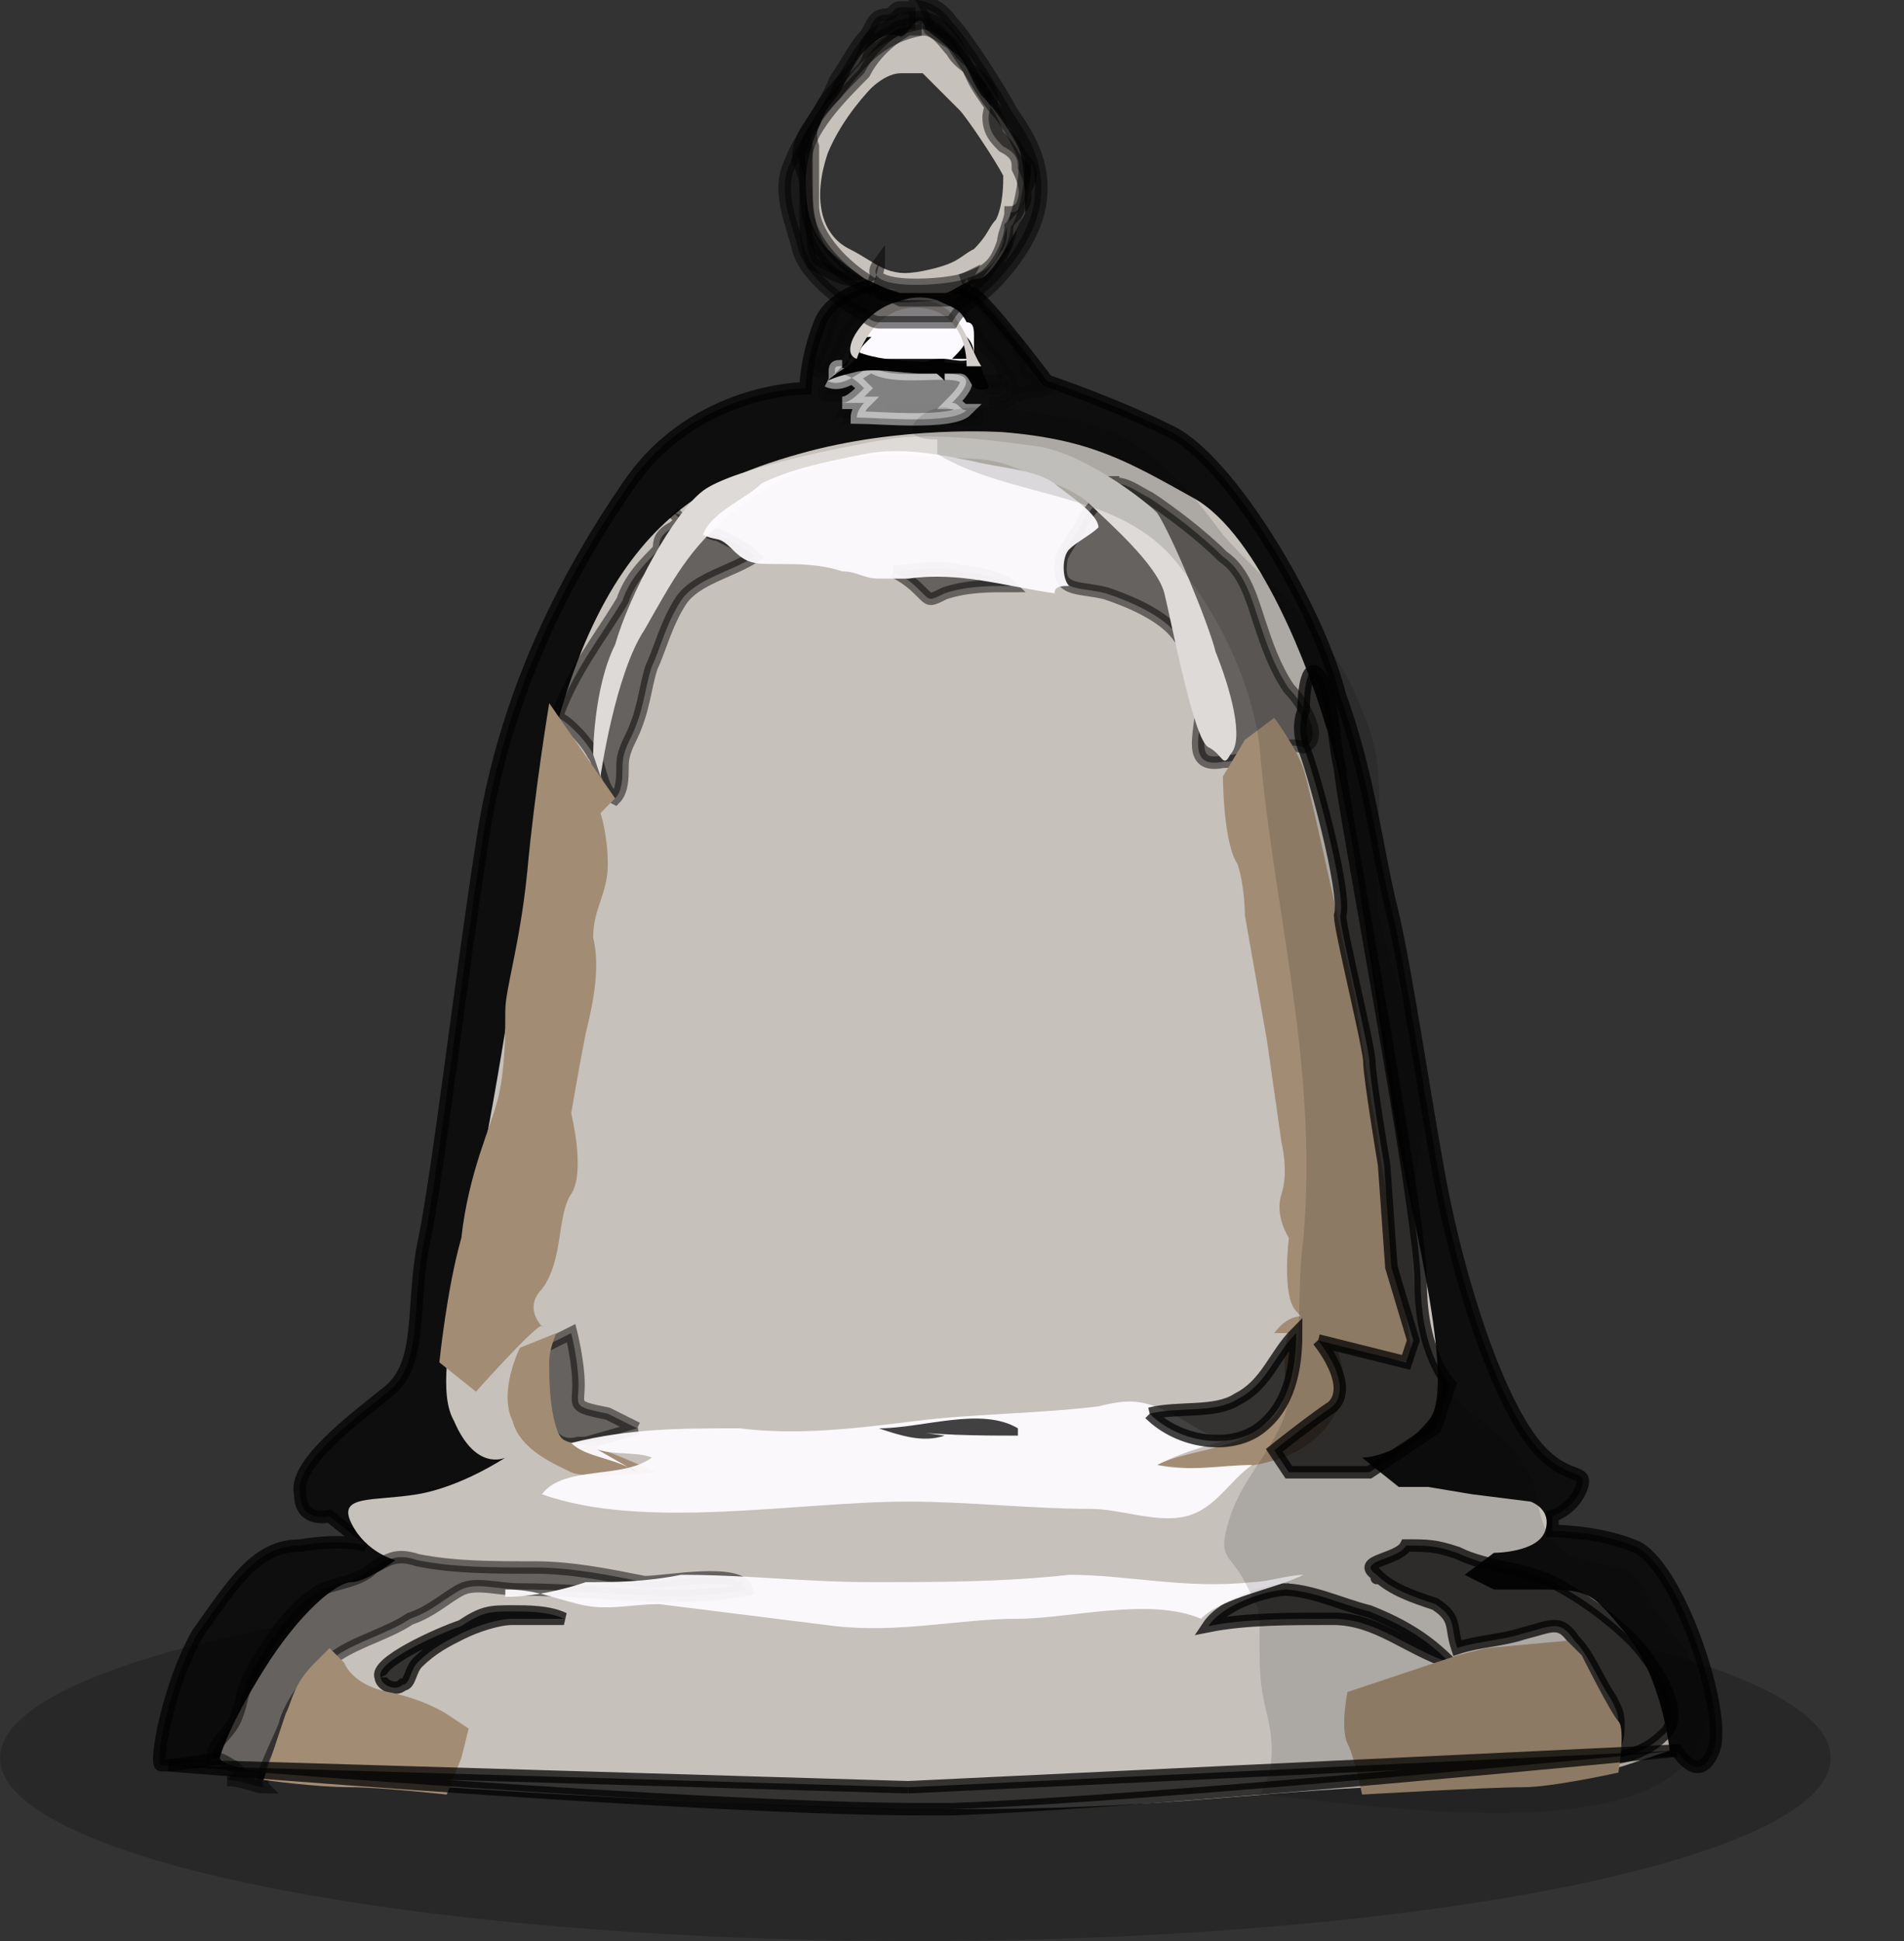 <svg xmlns="http://www.w3.org/2000/svg" version="1.0" viewBox="0 0 26 26.5"><rect x="0" y="0" width="26" height="26.5" fill="#333333" stroke="none"/><switch><g><ellipse cx="12.5" cy="24" fill="#050000" opacity=".21" rx="12.5" ry="2.5"/><path fill="#020202" stroke="#020202" stroke-width=".17" d="M22.9 23.9s.3.5.5 0-.5-2.6-1.1-2.8c-.5-.2-1.1-.2-1.1-.2v-.2s.3-.1.4-.4c.1-.3-.3 0-.8-.8s-.9-2.2-1.1-3.2c-.2-1-.5-3.1-.7-3.9-.2-.8-.3-1.8-.7-2.9-.3-1.2-1.5-3.2-2.3-3.6-.8-.4-1.7-.7-1.7-.7s-.6-.8-.9-1.1c-.3-.3-1.1-.3-1.1-.3s-.9.1-1.1.6c-.2.5-.2.9-.2.9s-1.5 0-2.4 1.3c-.9 1.3-1.7 2.9-2 4.8-.3 1.9-.6 4.5-.8 5.5-.2.9 0 1.7-.5 2.1-.5.4-1.3 1-1.2 1.4 0 .4.4.3.4.3l.5.4s-.3-.1-.9 0c-.6 0-.9.5-1.4 1.2-.4.7-.6 1.8-.5 1.8.3 0 .8-.1.8-.1l19.9-.1z" opacity=".74"/><path fill="#C6C1BB" d="M18.6 19.9s.5 0 .9-.5c.4-.4-.2-2.7-.4-3.8-.2-1.1-.7-5-1-5.7-.2-.7-.9-2.6-1.8-3.1s-1.4-.8-2.6-.9c0 0-1.4-.1-2.8.3S7.8 7.3 7.2 12c-.6 4.7-1.4 6.7-1 7.4.3.7.7.5.7.5s-.6.4-1.2.5c-.6.1-1.1 0-.9.4.2.4.6.5.6.5s-.4.3-.6.3c-.2 0-.7.4-1.2 1.2-.5.8-.6 1.2-.6 1.2s0 .1.6.2 6.7.5 9.4.5 3.8-.2 5.7-.3c1.8-.1 2.9-.1 3.5-.3l.6-.2s-.1-1-.6-1.6c-.5-.6-.5-.6-1.3-.6h-.5l-.4-.2.4-.3s.6 0 .7-.3c.1-.3-.2-.4-.2-.4l-.8-.1-.6-.1h-.4l-.5-.4z"/><path fill="#020202" stroke="#020202" stroke-width=".17" d="M13.8 5.2c0-.1-.1-.1-.1-.1 0-.1-.1-.2-.1-.2-.1-.1-.2-.2-.3-.4-.1-.1-.2-.2-.2-.3 0-.1.1-.2.2-.2.1.1.2.3.3.4l.3.3c0 .1 0 .1.1.2 0 .1 0 .2.1.2.1.1.1.2.2.2-.1.1-.3 0-.4.1-.1 0-.1.1-.2.1h-.2c.1 0 .4 0 .3-.3z" opacity=".19"/><path fill="#FDFAFF" d="M11.8 4.9h1.1c.1 0 .4.1.4-.1v-.2c0-.1 0-.2-.1-.2-.1-.2-.2-.2-.4-.3-.3-.1-.6 0-.8.2-.1.1-.2.2-.2.4-.1.1-.1.3 0 .2"/><path fill="#020202" stroke="#020202" stroke-width=".17" d="M11.1 5c.1.2.3 0 .3-.1.1-.1.1-.3.2-.4.1-.1.2-.3.2-.4.1-.2-.2-.1-.3 0-.2.2-.2.6-.4.9m.2.3h.3v.1h.2-.4c-.1 0-.2 0-.1-.1 0-.1.1 0 .1 0m.1.4h.4c0-.2-.4-.1-.4 0 0-.1 0-.1 0 0m1.9 0c-.2-.1-.5-.1-.7-.1h-.6.8c0 .1.3.2.5.1h-.1m.4-.5h-.2c0 .2.2.1.2 0" opacity=".19"/><path fill="#020202" stroke="#020202" stroke-width=".17" d="M12.2 7.8c.3 0 .6-.1.9 0 .2 0 .6.1.7.2-.3 0-.6 0-.9.1-.2.1-.2.1-.3 0-.1-.1-.2-.2-.4-.3m-3-.8c.1.1.2.2.3.2.1 0 .2.1.3.1.2.1.4.2.5.3-.3.2-.8.3-1 .6-.2.3-.3.7-.4.9-.1.3-.1.6-.3 1-.1.2-.1.3-.1.4 0 .1 0 .3-.1.4-.2-.1-.2-.5-.3-.6-.1-.2-.4-.5-.5-.5.2-.6.6-1.1.9-1.6.1-.3.3-.5.5-.7 0-.1 0-.2.2-.3.1-.1.2-.1.3-.1m5.7-.6c0 .2-.3.4-.4.6-.1.2-.2.3-.3.5-.1.5.2.4.6.5.3.1.8.3 1 .6.2.2.1.2.2.5 0 .2.1.3.1.5 0 .3-.2.8.3.7.4 0 .7-.3 1.1-.2.3-.1 0-.6-.2-.8-.2-.3-.3-.6-.4-.9-.1-.3-.2-.7-.5-.9-.3-.3-.7-.6-1-.8-.2-.1-.3-.2-.5-.2" opacity=".49"/><path fill="#DDDAD7" d="M8.1 10.3l.1.3s.2-1.4.6-2c.4-.7.6-1.1 1.2-1.6s1.3-.8 2.3-.8c1 .1 1.1 0 1.6.2s.8.3 1 .5c.2.2.9.8 1 1.2.1.4.4 2 .6 2.1.2.1.2.3.3.1.2-.2 0-.9-.2-1.4-.1-.4-.6-1.6-.8-1.9-.2-.2-1-.8-1.6-.9-.7-.1-1.5-.2-2.1-.1-.6.1-2.1.4-2.5.7-.4.3-1 1.4-1.2 2.1-.3.6-.3 1.5-.3 1.5z"/><path fill="#FEFCFF" d="M14.6 8c-.1-.1-.1-.4 0-.5.1-.1.3-.2.4-.3 0-.2-.5-.5-.6-.6-.3-.2-.7-.2-1.1-.3-.5-.1-1-.2-1.5-.1s-1 .2-1.4.4c-.2.2-.7.4-.8.7.2.1.2 0 .4.2s.3.2.6.2.6 0 .9.1c.2 0 .3.1.5.1h.4c.7-.1 1.3.1 2 .2 0-.1.1-.1.2-.1" opacity=".94"/><path fill="#020202" stroke="#020202" stroke-width=".17" d="M3.3 24.1c-.1.1-.2-.1-.4-.1 0-.2.2-.3.3-.5.1-.2.1-.4.2-.6.2-.4.6-1 1-1.2.2-.1.5-.1.7-.3.2-.1.3-.2.6-.1.5.1 1 .1 1.6.1.5 0 1 .1 1.5.2.3 0 1.3-.2 1.4.1-1 .2-2 0-3.1 0-.3 0-.6-.1-.8 0-.2.1-.4.3-.7.4-.3.2-.7.3-1 .5-.3.2-.6.6-.7.9 0 .1-.4.8-.3.9-.1 0-.3-.1-.5-.1" opacity=".49"/><path fill="#020202" stroke="#020202" stroke-width=".17" d="M5.2 22.9c0 .1.2.2.3.1.1 0 .1-.2.2-.3.2-.2.4-.3.6-.4.2-.1.5-.2.7-.2h.7c-.2-.1-.5-.1-.7-.1-.3 0-.4 0-.7.2-.3.1-1.2.5-1.1.7m12.4-1.2c-.3 0-.9.2-1.1.5.5-.1 1.1-.1 1.7-.1.6 0 1 .4 1.6.6-.3-.3-.6-.5-1.1-.7-.4-.1-.8-.3-1.2-.3m1.3-.2s0 .1 0 0c.2.2.5.3.8.4.3.2.2.3.3.6.3-.1.6-.1.9-.2.4-.1.5-.2.7.1.2.2.3.5.5.8.1.2.1.2.1.4s-.1.3-.1.4c.2 0 .5-.1.7-.3.4-.3-.2-1.1-.4-1.3-.3-.3-.7-.6-1.1-.8-.4-.2-.9-.2-1.3-.4-.3-.1-.4-.1-.7-.1-.1.2-.7.2-.4.4" opacity=".74"/><path fill="#A28C74" d="M17.6 18.2c-.2.5.2.9-.4 1.3-.4.3-1 .3-1.4.5.7.1 1.7.1 2.2-.4.8-.7 0-2.2-.6-1.4m-9-7.3l-.9-1.3s-.2 1.2-.3 2.3c-.1 1-.3 1.6-.3 1.9 0 .3 0 .8-.1 1.2-.1.4-.4 1-.5 1.9-.2.7-.3 1.7-.3 1.7l.5.4s.8-.9.9-.9c.1.1-.3-.2 0-.5.3-.4.2-1 .4-1.3.2-.3 0-1.1 0-1.1s.1-.6.2-1.1c.1-.4.2-.9.1-1.3 0-.4.2-.6.2-1s-.1-.7-.1-.7l.2-.2z"/><path fill="#A28C74" d="M16.7 10.6s0 .9.2 1.2c.1.3.1.7.1.7l.3 1.7.2 1.4s.1.4 0 .7c-.1.3.1.6.1.6s-.1.8.1 1c.2.2.2.5.2.5l1.4.2-.8-5s-.6-2.8-.7-3.1c-.1-.3-.4-.7-.4-.7l-.4.3-.3.5z"/><path fill="#020202" stroke="#020202" stroke-width=".17" d="M8.7 19.5l-.7.2h-.1s-.3.1-.4-.2c-.1-.3-.1-.7-.1-.7v-.4l.4-.2s.1.4.1.7c0 .3-.1.3.4.4l.4.2z" opacity=".49"/><path fill="none" d="M12.5 19.4s.6-.3 1.1-.2c.5.1.9.1.9.1l-.6.1h-1.4zm1.2 1.7c.2-.2.5-.1.7-.2 0-.3-.4-.2-.5-.1-.2.1-.3.1-.5 0-.2 0-.9 0-1.1.2.1 0 .2.1.3 0-.1 0-.2.1-.2.1.2.1.3-.1.4-.1.2 0 .3.1.4.1.2.1.3 0 .5 0 .1-.1.2 0 .4-.2"/><path fill="#A28C74" d="M7.1 18.4s-.3.6-.1 1c.1.4.6.6.8.7.2.1 1.2 0 1.2 0s.2.1-.5-.2c-.7-.3-.8-.1-.9-.4-.1-.3-.1-.7-.1-.9 0-.2.1-.4.1-.4l-.5.2z"/><path fill="none" d="M16.1 20.5l.8-.2s.7 0 .9.1c.2.1.6.1.6.1h-2.3zm-9.7.3l.9-.4.9.2z"/><path fill="#A28C74" d="M4.7 22.7s.1.3.6.4c.5.1.8.3.8.3l.3.2-.1.4-.2.5s-.9-.1-1.3-.1c-.5 0-1.2-.1-1.2-.1l.3-.9c.1-.2.1-.4.4-.7l.2-.2.2.2zm13.7.4s-.1.5 0 .7c.1.2.2.7.2.7s1.7-.1 2.2-.1c.4 0 1.3-.2 1.3-.2s.1-.6 0-.7c-.1-.1-.5-.9-.5-.9l-.2-.2-1.1.1-.4.1-.6.2-.9.3z"/><path fill="#020202" stroke="#020202" stroke-width=".17" d="M18 18.3s.5.6.2.9c-.3.2-.8.6-.8.6l.2.3h1.1l.9-.6.2-.6s-.4-.4-.4-1.4c0-1-1.1-6.7-1.1-7-.1-.4-.1-1.1-.3-1.3-.2-.2-.2.5-.2.5s-.1.2 0 .5c.1.2.6 2 .5 2.3 0 .2.4 1.8.4 2 0 .2.2 1.4.2 1.4l.1 1.4.3 1-.1.3-.8-.2-.4-.1z" opacity=".74"/><path fill="#FFF" stroke="#FFF" stroke-width=".17" d="M11.3 5.2c.2.1.4-.1.6-.2.4.3 1.8-.2 1.1.5.1 0 .1.1.2.1-.2.2-1.2.1-1.5.1 0 0 0-.1.1-.2h-.3c.1 0 .2-.1.3-.2-.1-.1-.2-.2-.4-.2 0-.1 0-.1.1-.1" opacity=".48"/><path fill="#020202" d="M11.9 5c-.2.1-.4.1-.6.2.2-.2.4-.2.4-.4.5.2 1.2.1 1.7.2 0 .1.1.2.1.3-.3.1-.2-.2-.4-.2h-.5c-.3 0-.7-.1-1 0"/><path fill="#020202" d="M11.6 4.9l.3-.3c-.1 0-.2 0-.3.1 0 .2 0 .3-.1.3m1 0c.2 0 .3.1.4.2v-.3c-.1 0-.2 0-.4.1m.7-.4c.1.1.1.2.1.3H13c.1-.1.2-.2.2-.3"/><path fill="#D3CEC9" d="M13.2 5c0-.4-.2-.8-.7-.8-.6 0-.8.7-.8.7-.3-.1.2-.8.7-.8.7-.1.8.6 1 .9"/><path fill="#FEFCFF" d="M8.7 20.1c-.3-.2-.7-.2-.9-.4.8-.2 1.5-.2 2.3-.2.8.1 1.6 0 2.4-.1.8-.1 1.7-.1 2.5-.2.4-.1.6-.1 1 .1s.5.4 1 .3c-.4.1-.8.2-1.2.4.4.1.9 0 1.3 0-.3.2-.5.6-.9.7-.4.1-.9-.1-1.3-.1-.8 0-1.7-.1-2.5-.1-1.5 0-3.6.4-5-.1.3-.4 1.1-.2 1.5-.5-.2-.1-.7 0-.9-.2m-1.1 2.1c.4 0 .8-.1 1.1-.2.4 0 .8 0 1.3-.1.9 0 1.7.1 2.6.1.9 0 1.8 0 2.7-.1.8 0 1.6.2 2.5.1.2 0 .5-.1.7-.1-.4.2-1.1.3-1.4.6-.7-.3-1.8 0-2.5 0-.8 0-1.6.2-2.5.1L9 21.9c-.4 0-.7.1-1.1 0-.4-.1-.6-.2-1-.2" opacity=".94"/><path fill="#020202" stroke="#020202" stroke-width=".17" d="M15.7 19.3c.4.4 1.1.5 1.5.2.4-.3.5-.8.5-1.3-.3.3-.4.7-.8.9-.3.2-.8.1-1.2.2" opacity=".74"/><path fill="#020202" d="M12.2 19.5c.4.1 1.3.1 1.7.1v-.1c-.5-.3-1.3 0-1.9 0 .3.1.6.2.9.1" opacity=".74"/><path fill="#020202" d="M12.8 6.2c1 .6 2.4.5 3.2 1.4.6.7 1.1 1.7 1.2 2.6.2 2.3.8 4.3.6 6.7-.1.7 0 1.5-.2 2.2-.1.6-.6 1-.8 1.6-.2.6 0 .5.2.9s.2.3.2.8c0 .4 0 .6.1 1s.1.8-.1 1.1c1.3.1 5.8.9 6.1-1 .1-.5-.3-1-.6-1.4-.2-.2-.2-.4-.4-.6-.3-.2-.6-.1-.9-.3-.5-.3-.3-.8-.6-1.2-.2-.4-.8-.7-1.1-1.1-.5-.9-.5-2.3-.3-3.2.2-1.1-.2-1.8-.5-2.9-.3-1.1.2-2-.3-3.1-.4-1.1-1.2-1.6-1.9-2.4-.6-.8-1.1-1.4-2.2-1.6-.5-.1-1-.2-1.5-.1-.2-.2-1 .4-.2.4" opacity=".13"/><path fill="#C6C1BB" d="M11.9 1.2s-.4.4-.6.9c-.2.6-.1 1.1.3 1.3.4.2.5.4 1 .3.5-.1.5-.2.7-.3.2-.2.2-.3.3-.4.1-.2.1-.5.1-.6-.1-.2-.5-.8-.6-.9l-.7-.7.1-.5s.3.2.5.4c.2.1.2.3.4.6.2.2.4.5.5.7.1.2.1.7.1.9-.1.2-.4.8-.6.9-.2 0-.4.2-.5.2h-.6c-.1 0-.5-.2-.5-.2s-.3-.2-.5-.4-.3-.5-.3-.9c0-.3.1-.6.2-.8.1-.3.2-.3.3-.5.1-.2.2-.4.3-.5.1-.1.3-.3.5-.2.1 0 .2-.3.3-.2.1.1 0 .7 0 .7h-.3c-.2 0-.4.2-.4.2z"/><path fill="#020202" stroke="#020202" stroke-width=".17" d="M12.4.4s-.4.2-.6.6c-.3.3-.8.8-.8 1.2 0 .4 0 .9.2 1.2.2.3.4.4.6.5.2.1.3.1.5.2h.6c.2 0 .3-.1.5-.3.2-.1.4-.5.4-.7.1-.1.2-.6.2-.9-.1-.3-.3-.6-.4-.7-.1-.1-.4-.6-.4-.6L13 .6l-.3-.2-.2-.4s.3 0 .5.3c.2.2.7 1 .8 1.2.2.3.5.7.4 1.3-.1.6-.7 1.2-.9 1.3-.2.1-.3.3-.3.3h-1s-.1 0-.2-.1c-.2-.1-.8-.5-.9-.9-.1-.4-.3-.8-.1-1.2.1-.3.5-.8.6-1.1.2-.3.3-.5.4-.6.1-.1.1-.3.3-.3.1 0 .1-.1.2-.1h.2v.3h-.1z" opacity=".49"/><path fill="#020202" stroke="#020202" stroke-width=".17" d="M11.9 4c0-.1.1-.3.1-.4-.3.4 1 .3 1.2.2l-.1.2c-.3 0-1 .1-1.1 0" opacity=".49"/><path fill="#020202" stroke="#020202" stroke-width=".17" d="M12.6.4c-.6.1-.9.5-1.2.9-.2.2-.4.4-.3.7v.8c0 .4.4.8.7 1-.2.1-.5-.1-.7-.2-.1-.2-.1-.5-.1-.7v-.3c0-.1 0-.2-.1-.4 0-.3.1-.4.3-.7.1-.2.3-.4.5-.6.1-.1.1-.3.2-.4.1-.1.2-.1.3-.2.3-.1.5-.1.7.1.2.2.3.5.4.7.1.2.3.4.4.7.2.2.2.3.3.4.1.1.1.2 0 .4 0 .2-.1.3-.2.4-.1.1 0 .2-.1.4-.1.1-.4.7-.5.4.3-.1.4-.2.5-.5 0-.1.1-.3.1-.4.1 0 .2-.1.2-.2s0-.2-.1-.4c0-.1 0-.2-.2-.3-.1-.1-.2-.2-.2-.4 0-.1.1-.3 0-.4-.1-.2-.4-.3-.5-.5-.1-.1-.2-.3-.4-.3" opacity=".49"/><path fill="#020202" stroke="#020202" stroke-width=".17" d="M12.4 24.4l-10.1-.3s7.3.6 10.3.6h.4c2.8-.1 9.9-.8 9.9-.8l-10.5.5z" opacity=".74"/></g></switch></svg>
